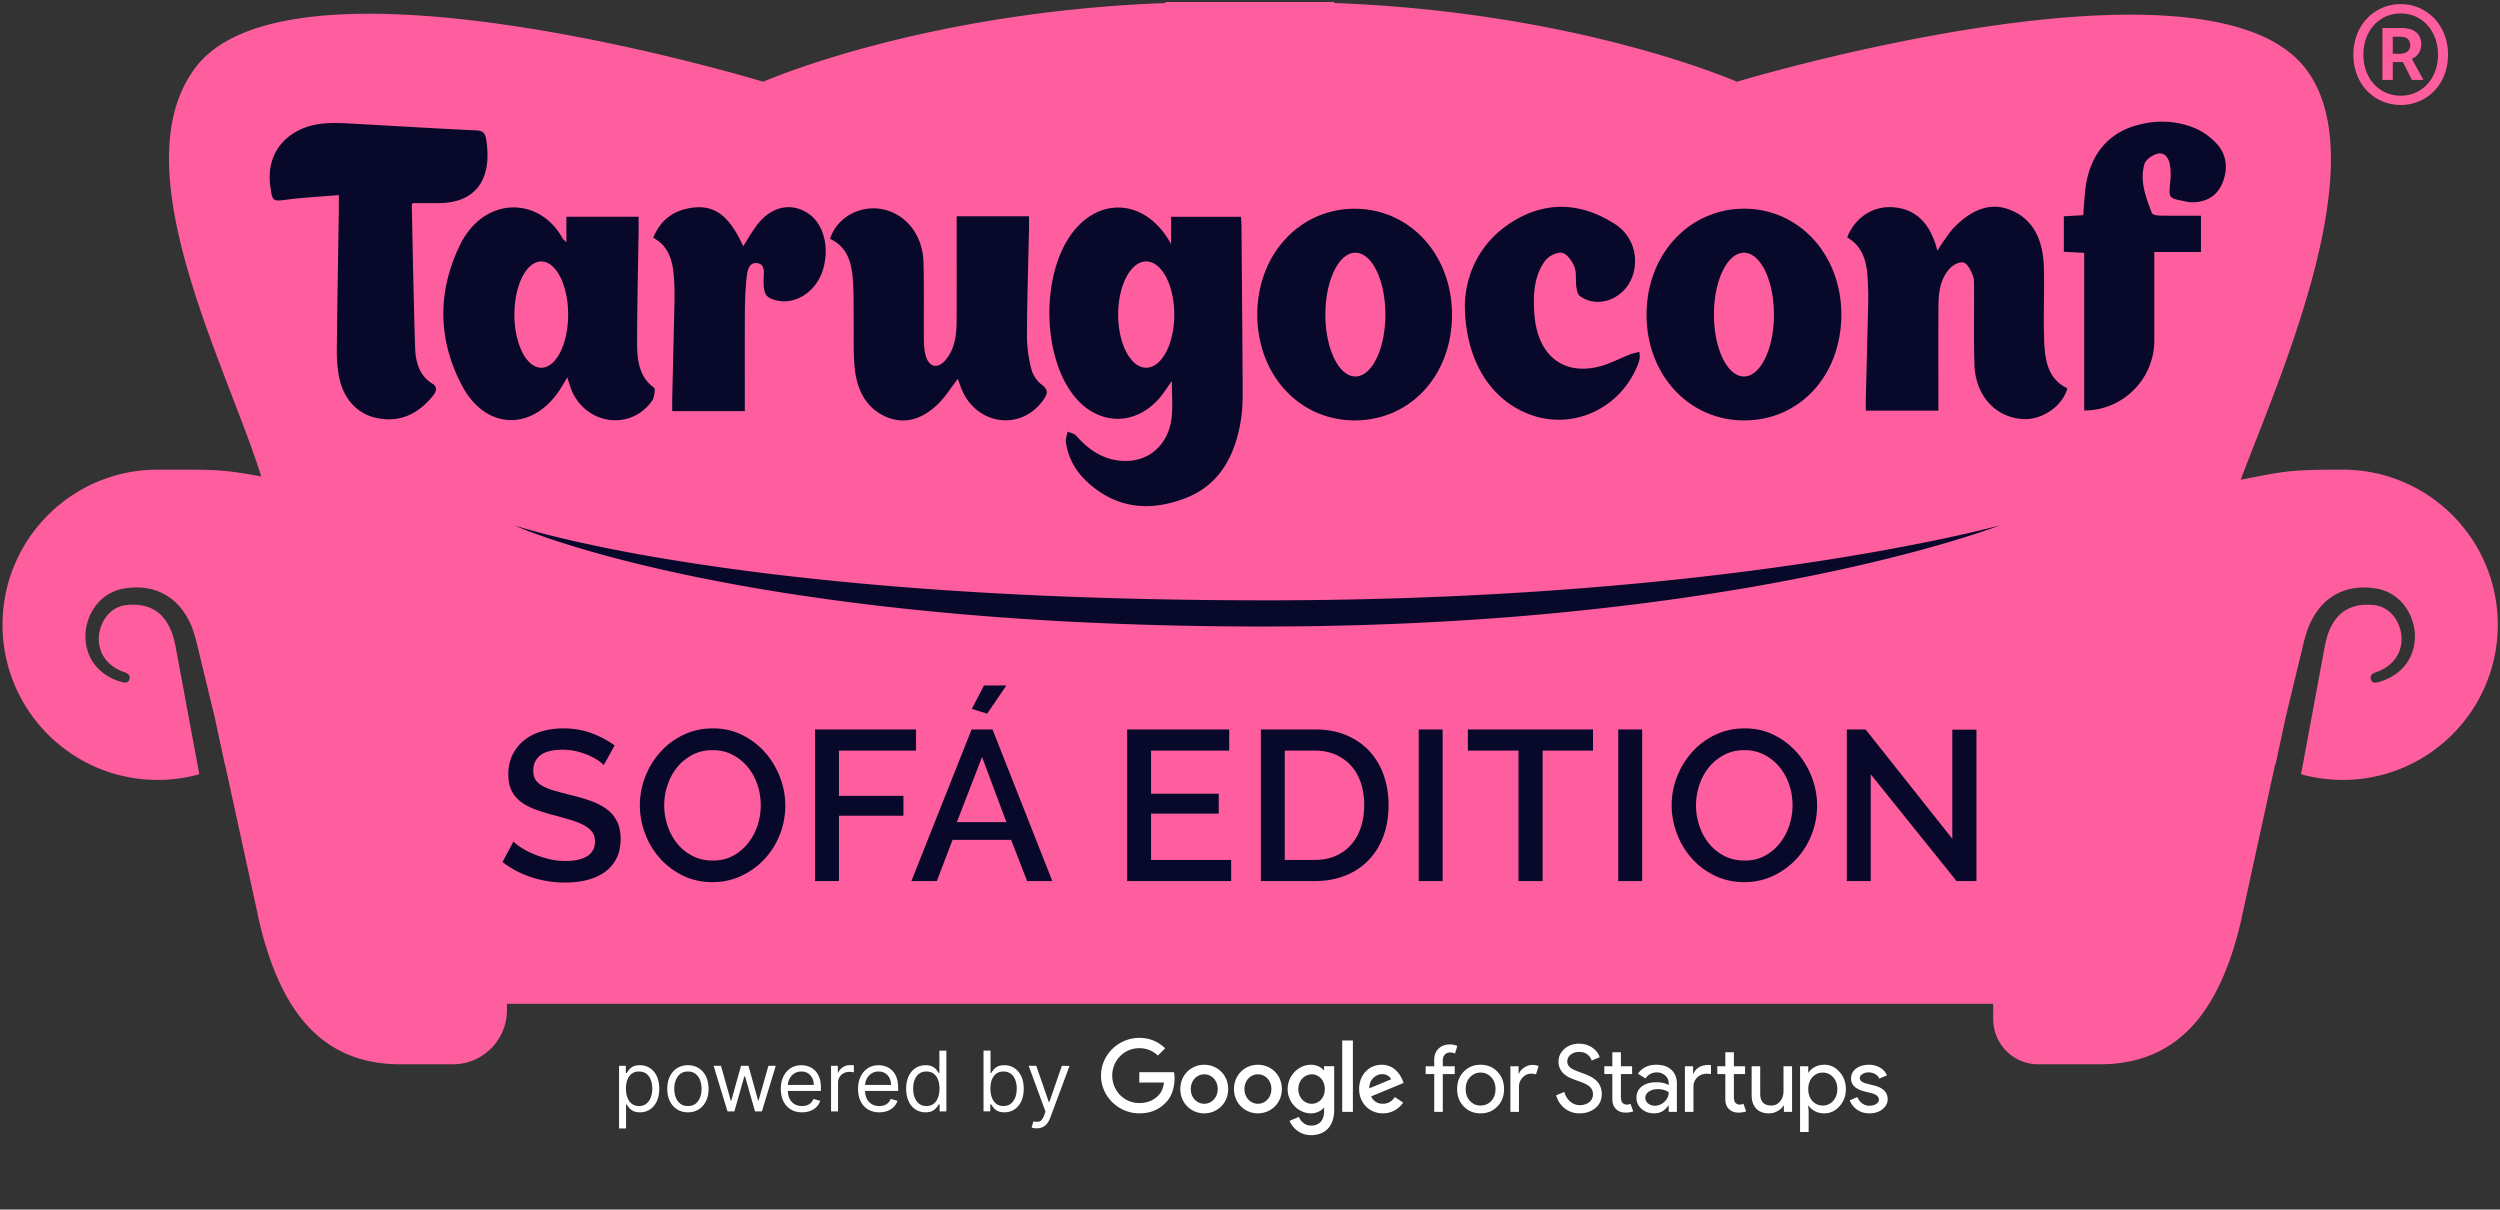 <svg width="4940" height="2390" viewBox="0 0 4940 2390" xmlns="http://www.w3.org/2000/svg" class="logo"><rect x="0" y="0" width="4940" height="2390" fill="#333333" stroke="none"/><path class="logo-back" d="M2636.21 4v1.95c484.38 17.94 795.82 155.59 795.82 155.59l2.407-.717c51.407-15.232 911.25-265.619 1114.193-33.983 156 178.09-48.44 626.62-121 821.21l7.235-1.395c75.127-14.542 86.224-18.419 184.66-18.6l3.105-.005v.17c2.17-.05 4.33-.17 6.51-.17 169.3 0 306.47 137.23 306.47 306.53 0 169.3-137.24 306.55-306.54 306.55a306.41 306.41 0 01-80.742-10.84l-1.488-.41 19.34-104 16.86-90.87 8.43-45.45.633-3.519c2.597-14.283 5.198-26.356 9.647-37.761 4.81-12.33 11.43-23.4 20-32.16a71.07 71.07 0 0131.42-18.04c12.1-3.44 25.66-3.9 39.29-2.21a55.27 55.27 0 0131.316 14.998l.464.452c17.94 17.32 26.15 46.72 18.23 71.44-3.7 12.44-11.53 23.41-22 31.8a82.8 82.8 0 01-17.55 10.53 94.908 94.908 0 01-9.79 3.88c-3.34 1.022-9.316 4.814-8.813 9.925l.033.275.94 4.51c2.67 6.43 9.61 5.69 13.61 4.43a116.91 116.91 0 0010.688-3.438l1.312-.502a104.38 104.38 0 0022.73-11.91c14.26-9.99 26.11-24.48 32.26-41.35 12.66-33.75 4.78-73.15-19.8-100.5a87.11 87.11 0 00-48.51-27.08c-16.48-2.974-34.018-3.665-51.604.007l-.996.213a108.29 108.29 0 00-49.24 24.87c-13.83 12.51-23.91 27.94-31.3 44-7.226 15.703-11.201 32.487-14.543 46.611l-.227.959-10.89 45-21.77 90.05-20.65 95.95c-.173-.08-.342-.173-.513-.265l-.257-.135-68.5 314c-42.134 174.913-123.032 276.417-273.868 278.43l-4.592.03h-120.91a89.18 89.18 0 01-89.167-88.446l-.003-.724v-30.34h-2936.9v12.58c.005 58.456-46.901 105.971-105.132 106.93H791.6c-152.242 0-234.24-99.745-277.161-273.172l-1.289-5.278-68.45-313.79-.3.15-20.65-95.95-21.87-90.09-10.89-45-.944-3.975c-3.214-13.471-7.19-29.05-13.826-43.595-7.3-16-17.47-31.47-31.3-44a108.24 108.24 0 00-49.24-24.87c-17.92-3.91-35.8-3.22-52.6-.22a87.08 87.08 0 00-48.5 27.08c-24.344 27.077-32.31 65.963-20.184 99.486l.374 1.014c6.16 16.87 18.02 31.35 32.26 41.35a104.45 104.45 0 0022.74 11.91 115.93 115.93 0 0012 3.94l.38.116c3.947 1.164 10.43 1.657 13.102-4.25l.128-.296.94-4.51c.76-5.2-5.38-9.2-8.78-10.2a94.91 94.91 0 01-8.724-3.395l-1.066-.485a83 83 0 01-17.54-10.54c-10.46-8.39-18.29-19.36-22-31.8-7.83-24.473.128-53.532 17.695-70.917l.535-.523a55.3 55.3 0 0131.78-15.45c13.327-1.652 26.597-1.25 38.482 1.985l.808.225a71.16 71.16 0 0131.46 18.11c8.56 8.76 15.04 19.88 19.94 32.16 4.661 11.681 7.214 24.158 9.87 38.98l.41 2.3 8.44 45.45 16.86 90.87 19.33 104a306.41 306.41 0 01-82.23 11.25C142.3 1541.12 5 1403.88 5 1234.59c0-169.29 137.25-306.54 306.54-306.54 1.5 0 3 .084 4.5.127l1.5.023v-.15l8.907.006c93.622.017 111.834-1.146 189.793 13.404-70.49-225.4-283.63-620.03-124.73-814.62 204.43-242.91 1116.6 34.7 1116.6 34.7l.836-.364C1526.74 153.48 1827.32 26.22 2288.399 6.579L2302.86 6l.09-2h333.26zm2107.55 4.12c51.27 0 93.51 40.94 93.51 100s-42.22 99.3-93.52 99.3-93.48-40.3-93.48-99.3 42.22-100 93.49-100zm0 18.39c-41.74 0-73.73 33.8-73.73 81.61s32 81 73.73 81c41.73 0 73.74-33.23 73.74-81 0-47.81-32-81.61-73.74-81.61zm1.83 28.85c20.73 0 38.88 8.58 38.88 32.74 0 12.4-7.48 23.79-18.78 27.95l23 41.9h-22.76l-17.69-35.36h-20.1v35.33h-20.5l.03-102.56h37.92zm-3.45 17.06h-14v33.87h12.75c13.35 0 21.72-5.62 21.72-16.8 0-10.09-5.6-17.07-20.47-17.07z" fill="#FF5E9E"/><path class="logo-front" d="M1113.248 1439.27c20.256 0 38.965 3.235 56.126 9.706 16.753 6.317 31.495 14.108 44.226 23.373l.928.681-21.522 38.824-.318-.345c-2.8-2.995-6.773-6.186-11.92-9.572-5.345-3.517-11.605-6.822-18.78-9.917-7.173-3.095-15.05-5.627-23.631-7.596-8.58-1.97-17.372-2.954-26.375-2.954-19.975 0-34.674 3.657-44.1 10.972-9.424 7.315-14.136 17.443-14.136 30.384 0 7.315 1.477 13.293 4.43 17.935 2.955 4.642 7.527 8.721 13.716 12.238 6.19 3.517 13.926 6.611 23.21 9.284l2.93.836c8.611 2.436 18.466 5.04 29.564 7.815 15.192 3.657 28.907 7.737 41.145 12.238 12.238 4.501 22.577 9.987 31.017 16.458 8.44 6.47 14.98 14.418 19.623 23.843 4.642 9.425 6.963 20.889 6.963 34.393 0 15.192-2.884 28.274-8.651 39.246-5.767 10.972-13.645 19.904-23.632 26.797-9.987 6.893-21.592 11.957-34.815 15.192-13.223 3.235-27.43 4.853-42.622 4.853-22.788 0-44.802-3.446-66.043-10.339-20.84-6.763-39.716-16.572-56.63-29.428l-.973-.745 21.522-40.512.371.367c3.64 3.563 8.791 7.52 15.454 11.871 6.893 4.501 14.91 8.651 24.054 12.449 9.143 3.798 19.06 7.033 29.75 9.706 10.692 2.673 21.804 4.009 33.339 4.009 18.568 0 32.916-3.235 43.044-9.706 10.128-6.47 15.192-16.036 15.192-28.696 0-7.596-1.9-13.926-5.697-18.99-3.798-5.064-9.214-9.495-16.247-13.293-6.799-3.671-15.044-7.014-24.734-10.028l-1.008-.311c-10.128-3.095-21.663-6.33-34.604-9.706-14.91-3.939-27.922-8.088-39.035-12.449-11.113-4.36-20.326-9.636-27.641-15.825-7.315-6.19-12.871-13.434-16.67-21.733-3.797-8.3-5.696-18.357-5.696-30.173 0-14.63 2.813-27.641 8.44-39.035 5.627-11.394 13.293-20.96 22.999-28.696 9.706-7.737 21.17-13.574 34.393-17.513 13.223-3.939 27.57-5.908 43.044-5.908zm2334.285 0c21.381 0 40.864 4.431 58.447 13.293 17.583 8.862 32.635 20.467 45.154 34.815 12.52 14.348 22.225 30.595 29.118 48.741 6.893 18.146 10.34 36.644 10.34 55.493 0 19.975-3.588 39.105-10.762 57.392-7.174 18.287-17.232 34.393-30.173 48.319-12.941 13.926-28.204 25.039-45.787 33.338-17.583 8.3-36.644 12.449-57.18 12.449-21.382 0-40.865-4.29-58.448-12.871-17.583-8.58-32.705-19.975-45.365-34.182-12.66-14.207-22.436-30.454-29.329-48.741-6.893-18.287-10.339-36.995-10.339-56.126 0-19.975 3.657-39.105 10.972-57.392 7.315-18.287 17.372-34.463 30.173-48.53 12.8-14.067 27.993-25.25 45.576-33.549 17.583-8.3 36.784-12.449 57.603-12.449zm-2038.823 0c21.382 0 40.864 4.431 58.447 13.293 17.584 8.862 32.635 20.467 45.154 34.815 12.52 14.348 22.226 30.595 29.118 48.741 6.893 18.146 10.34 36.644 10.34 55.493 0 19.975-3.588 39.105-10.762 57.392-7.174 18.287-17.231 34.393-30.173 48.319-12.94 13.926-28.203 25.039-45.787 33.338-17.583 8.3-36.643 12.449-57.18 12.449-21.382 0-40.864-4.29-58.448-12.871-17.583-8.58-32.705-19.975-45.365-34.182-12.66-14.207-22.436-30.454-29.329-48.741-6.892-18.287-10.339-36.995-10.339-56.126 0-19.975 3.658-39.105 10.972-57.392 7.315-18.287 17.373-34.463 30.173-48.53 12.801-14.067 27.993-25.25 45.576-33.549 17.584-8.3 36.785-12.449 57.603-12.449zm2277.738 2.11l171.332 216.064v-215.642h47.686V1741h-39.246l-169.644-211v211h-47.264v-299.62h37.136zm-441.537 0V1741h-47.264v-299.62h47.264zm-97.123 0v41.778h-99.592V1741h-47.686v-257.842h-100.014v-41.778h247.292zm-297.15 0V1741h-47.264v-299.62h47.264zm-252.841 0l1.187.003c23.701.127 44.475 4.065 62.324 11.813 18.146 7.877 33.338 18.568 45.576 32.072 12.238 13.504 21.452 29.329 27.641 47.475 6.19 18.146 9.284 37.488 9.284 58.025 0 22.788-3.446 43.396-10.339 61.823-6.893 18.427-16.669 34.182-29.329 47.264s-27.993 23.21-45.998 30.384c-17.684 7.046-37.403 10.632-59.157 10.758l-1.189.003h-106.344v-299.62h106.344zm-168.863 0v41.778h-154.452v85.244h133.774v39.246h-133.774v91.574h158.25V1741h-205.514v-299.62h201.716zm-467.7 0l118.16 299.62h-49.797l-31.65-81.446H1882.32L1851.091 1741h-50.218l119.004-299.62h41.356zm-151.14 0v41.778h-152.341v89.464h127.444v39.246h-127.444V1741h-47.264v-299.62h199.606zm1637.017 40.934c-15.192 0-28.696 3.165-40.512 9.495-11.816 6.33-21.803 14.559-29.962 24.687-8.159 10.128-14.418 21.733-18.779 34.815-4.36 13.082-6.54 26.375-6.54 39.879 0 14.067 2.25 27.711 6.751 40.934 4.501 13.223 10.902 24.898 19.201 35.026 8.3 10.128 18.357 18.216 30.173 24.265 11.816 6.049 25.039 9.073 39.668 9.073 15.192 0 28.626-3.165 40.301-9.495 11.675-6.33 21.592-14.7 29.751-25.109 8.159-10.41 14.348-22.085 18.568-35.026 4.22-12.941 6.33-26.164 6.33-39.668 0-14.348-2.25-28.063-6.752-41.145-4.501-13.082-10.902-24.617-19.2-34.604-8.3-9.987-18.288-18.005-29.963-24.054-11.675-6.049-24.687-9.073-39.035-9.073zm-2038.823 0c-15.192 0-28.696 3.165-40.512 9.495-11.816 6.33-21.803 14.559-29.962 24.687-8.158 10.128-14.418 21.733-18.779 34.815-4.36 13.082-6.54 26.375-6.54 39.879 0 14.067 2.25 27.711 6.751 40.934 4.502 13.223 10.902 24.898 19.201 35.026 8.3 10.128 18.357 18.216 30.173 24.265 11.816 6.049 25.04 9.073 39.668 9.073 15.192 0 28.626-3.165 40.301-9.495 11.676-6.33 21.593-14.7 29.751-25.109 8.16-10.41 14.348-22.085 18.568-35.026 4.22-12.941 6.33-26.164 6.33-39.668 0-14.348-2.25-28.063-6.752-41.145-4.5-13.082-10.901-24.617-19.2-34.604-8.3-9.987-18.287-18.005-29.963-24.054-11.675-6.049-24.687-9.073-39.035-9.073zm1189.509.844h-59.08v216.064h59.08c15.755 0 29.751-2.743 41.989-8.229 12.238-5.486 22.507-13.082 30.806-22.788 8.3-9.706 14.559-21.17 18.779-34.393 4.22-13.223 6.33-27.57 6.33-43.044 0-15.755-2.18-30.243-6.541-43.466-4.36-13.223-10.761-24.546-19.201-33.971-8.44-9.425-18.709-16.81-30.806-22.155-11.84-5.232-25.297-7.903-40.37-8.014l-.986-.004zm-657.242 12.66l-49.796 128.71h97.904l-48.108-128.71zm48.108-141.37l-37.98 55.704-30.384-9.284 24.054-46.42h44.31zM1016 1038c7.258 2.39 14.585 4.597 21.993 6.717 7.408 2.12 14.735 4.196 22.133 6.185a1709.115 1709.115 0 0044.586 11.34c29.81 7.24 59.841 13.748 89.972 19.924 30.13 6.176 60.321 11.828 90.632 17.088 27.784 4.822 55.61 9.41 83.495 13.675l7.606 1.155c121.712 18.519 244.284 32.127 367.165 42.647 122.882 10.52 246.133 17.691 369.514 22.375 120.047 4.558 240.245 6.795 360.447 7.09l10.017.02c30.89.096 61.74-.061 92.601-.314 15.435-.105 30.86-.35 46.286-.515l46.285-.802a8112.836 8112.836 0 00185.032-5.775 7534.922 7534.922 0 00369.214-24.765c122.782-11.436 245.254-25.97 367.015-44.654a4838.418 4838.418 0 0082.075-13.268l9.107-1.562c30.34-5.181 60.61-10.747 90.841-16.574 30.23-5.827 60.292-11.802 90.282-18.476a2311.849 2311.849 0 0044.986-10.25 1155.706 1155.706 0 0022.393-5.46c7.478-1.85 14.915-3.786 22.323-5.784-14.236 5.418-28.721 10.337-43.256 15.144-14.536 4.806-29.181 9.342-43.857 13.817a2550.237 2550.237 0 01-88.782 25.027 3362.707 3362.707 0 01-180.303 42.247 4177.973 4177.973 0 01-176.19 32.657l-6.563 1.067a4706.648 4706.648 0 01-177.264 25.54l-7.118.882a5487.365 5487.365 0 01-365.086 33.051l-6.668.376a6090.535 6090.535 0 01-186.681 7.851c-15.565.41-31.13.742-46.706 1.073-15.575.332-31.14.576-46.715.76-31.13.354-62.27.517-93.42.488a7472.26 7472.26 0 01-373.304-9.788c-124.31-6.542-248.442-16.574-371.943-30.967a4783.665 4783.665 0 01-184.662-25.149 3895.96 3895.96 0 01-183.013-33.052c-60.621-12.518-120.812-26.658-180.214-42.962-14.845-4.109-29.65-8.278-44.376-12.692-14.725-4.414-29.39-8.95-43.986-13.687-14.595-4.737-29.07-9.691-43.416-14.934-14.346-5.243-28.611-10.651-42.477-16.766zm1290.53-568.3l.709 1.124 1.138 1.886c1.17 1.968 2.803 4.77 5.733 9.68v-54h138.14c.29 6.24.85 13.31.9 20.38.89 108.67 1.9 217.34 2.37 326 .08 18.53-.73 37.36-3.6 55.57-11.44 72.39-44 128.38-107.87 153.4-66.89 26.19-132.49 23.68-191.17-27.32-24.25-21.08-42-47.92-46.68-83-.87-6.53 2.12-13.7 3.33-20.58 5.73 2.6 13 3.54 17 8.08 27.29 31.1 58.85 50.22 98.9 49.94 47-.33 83.74-33.75 89.75-85.82 2.51-22.24.37-45.25.37-72.42l-11.783 17.225-1.619 2.346-1.598 2.299c-49.32 70.42-133.77 70.77-183.6.76-56.1-78.83-58.09-225.12-4.16-306.55 52-78.54 142.54-78.06 193.74 1zm-552.19-53.51c41.21 13.38 69.21 52.52 70.49 102.31 1.29 50.57.34 101.21.76 151.81.09 10.33.74 21 3.19 30.87 5.93 23.92 23.46 28.78 39.09 10.78 18.196-20.998 22.181-47.935 22.375-75.64l.005-.84c.222-54.249.128-108.521.105-162.755l-.005-20.335v-25h143c0 8.03.16 15.8 0 23.57-1.48 70.65-3.77 141.32-4.1 212-.1 22 3.24 44.59 8.55 65.81 2.914 11.645 11.109 24.172 20.168 30.952l.432.318c15.92 11.54 10.2 20.87 1.85 32.16-45.4 61.31-134 46.67-161.4-26.69l-1.416-3.766-1.719-4.612-3.125-8.432c-13.41 17.27-24.88 35.97-39.74 50.27-30.08 28.96-65.46 41.26-103.78 23.86-38.32-17.4-56.39-53.44-60.39-97.59-2.582-28.642-1.48-57.699-1.76-86.584l-.03-2.626c-.26-20.09.08-40.2-.54-60.27l-.127-3.834-.137-3.713c-1.568-39.964-6.493-78.182-45.926-96.153 14.34-46.16 67.18-71.16 114.18-55.87zm1691.21-3.801c108.81-.579 192.79 90.321 192.92 208.811.13 120-81.5 209.32-191.57 209.552-109.43.228-193.07-89.892-193.332-208.302-.258-118.41 82.842-209.45 191.982-210.061zm-768.57.09c109.08.141 192.19 90.751 192.18 209.591-.01 119.53-82.23 208.69-192.42 208.64-109.43 0-192.32-90.16-192.37-209.15 0-118.5 83.53-209.22 192.61-209.08zM1112 471.64c1 1.66 2.81 2.73 7.19 6.99v-50.41h142.69c0 10.73.12 20.9 0 31.06-1.023 69.75-2.834 139.5-2.937 209.249l-.003 9.511c0 33.77 4 67.11 33.72 88.27 2.62 1.87.35 19.18-4.05 25.47-42.15 60.34-131.64 47.75-159.63-21.89-2.71-6.74-4.59-13.89-7.94-24.17l-1.693 2.81-1.848 3.086c-3.612 6.044-6.762 11.37-10.069 16.574-53.32 84-147.14 82.82-194.16-5.56C865 672 863.81 576.44 909 484c47.48-97.11 157.5-96.29 203-12.36zm2078.99-29.03c34.33 21.96 47 62.34 36.08 99.34-13.97 47.37-68.8 70.04-105.41 42.8-4.129-3.06-5.94-11.709-6.838-18.238l-.052-.382c-1.77-13.13.79-27.92-3.88-39.33-4.67-11.41-15.19-25.92-24.5-27.26-10.7-1.53-26.56 6.55-33.7 16.36-21.28 29.27-23.27 65.62-21 101.83 5.13 81.61 53.7 123.74 125.54 107.23 21.85-5.02 42.5-16.46 63.79-24.66 5.81-2.25 12-3.44 18-5.11 2.16 6.95.95 15.99-1.54 22.59-34.07 90.34-131.29 134.52-218.41 99.77-75.67-30.19-124.64-108.21-124.55-216.72 2.13-63.44 33.13-126.82 98.29-165.33 66.53-39.31 133.85-34.05 198.18 7.11zM707.115 244.981l1.275.069c73.195 3.915 146.355 8.495 219.563 11.988l13.727.642c12.74.58 17.09 5.31 19.18 18.74 12.2 78.42-21.1 123.92-92.25 124.92-17.77.24-35.55.04-53.14.04-.78 1.74-1.78 3.06-1.78 4.35 2.06 94.47 3.55 188.97 6.73 283.4.93 27.849 9.379 53.61 33.359 68.677l.731.453c11.72 7.17 6.61 16.86.8 24.06-30.41 37.71-68.01 53.46-113.09 43.18-38.99-8.9-66.18-40.81-73.34-86.69a298.51 298.51 0 01-3.38-48.84c1-91.56 2.63-183.12 4-274.67l.028-3.005.016-4.461-.042-19.17-.002-3.144c-33.465 2.8-65.895 4.463-98.046 8.39l-3.444.43c-29.5 3.76-29.83 4.65-34.07-27.91-5.88-45.19 12.28-83.48 49.2-105.08 39.56-23.156 81.885-18.664 123.975-16.369zM3976.57 416.54c43.35 19.38 60.52 60.86 62.06 110.38 1.37 43.88-.77 87.88.23 131.79l.093 3.939.066 2.547.07 2.494c1.223 40.721 5.684 80.42 46.031 99.62-9.64 35.69-50.33 63.03-88 60.76-54.22-3.27-93.82-46.65-95.66-107.57-1.423-47.212-.507-94.506-.719-141.769l-.031-5.671c-.06-9.62.77-20.23-2.46-28.62l-.477-1.216-.337-.838-.349-.849c-3.955-9.526-10.007-20.696-16.937-22.707-7.91-2.29-20.74 4.5-27.5 11.84-17.7 19.2-22.13 45.24-22.26 71.88-.27 54.954-.16 109.916-.134 164.879l.004 18.321v25.71h-143.4c0-8.66-.21-17.25 0-25.83 1.57-64 3.38-128 4.74-192 .32-14.86-.49-29.77-1.26-44.63-1.75-33.56-10.71-62.92-40.33-79.84 14.95-38.64 49.86-61.9 88.65-59.77 48.09 2.64 76.18 33.21 89.66 86l.911-1.434.945-1.503.95-1.522c2.943-4.738 5.335-8.712 7.992-12.382l.372-.509c7.6-10.34 14.55-21.57 23.42-30.34 32.85-32.49 70.31-50.54 113.66-31.16zm-2377.13 6.95c29.93 21.74 40.61 70.45 25.06 114.28-13.97 39.38-52.49 63.95-88.18 56.23l-1.332-.295c-21.405-4.87-25.699-12.024-26.228-36.965-.28-13.77 5.39-34.83-12.78-36.83-18.4-2.05-19.61 19.08-21.16 34.08-2.11 20.62-2.82 41.5-2.93 62.28-.338 62.408-.144 124.816-.13 189.383v6.687h-143.45c0-8.44-.18-16.28 0-24.11 1.41-63.97 3.12-127.9 4.41-191.9.31-15.6.13-31.28-.94-46.83-2.23-33.12-9.92-63.33-41-79.6 15.8-38.97 43.92-55.04 77.61-59.5 44.67-5.91 73.51 17.15 100.14 76.15 10.3-15.69 19.38-32.81 31.3-46.91 28.61-33.9 67.61-39.43 99.61-16.15zM4339.03 254.1c15.04 6.52 29.64 17.42 41.23 30 18.83 20.43 22.6 46.95 12.6 74.19-10.42 28.5-31.87 40.44-58.65 41.44a60.94 60.94 0 01-14.3-1.41l-3.054-.62c-31.914-6.433-31.672-5.57-28.326-39.52a127.19 127.19 0 00-.49-31.08c-2.21-14.66-10.8-26.66-24.31-23.44-9.98 2.38-23.78 11.35-26.42 20.72-9.56 33.86 3.02 65.7 14.75 96.49 1.37 3.62 10.22 5.03 15.64 5.13 24.598.492 49.196.286 75.33.254l6.06-.004V498h-92.17v174.6c-.005 75.752-60.799 137.308-136.259 138.531l-2.291.019V499.6l-40.25-2v-70.18l38.34-2.33c1.36-16.88 2.32-33 4-49 6.97-66.44 42.67-112.06 100.83-128.35 39.74-11.14 79.53-10.1 117.74 6.36zM3446 499.38l.02.02c-32.74 0-59.28 54.73-59.28 122.25 0 67.52 26.54 122.25 59.28 122.25s59.28-54.73 59.28-122.25c0-67.52-26.54-122.27-59.3-122.27zm-767.77 0c-32.74 0-59.28 54.73-59.28 122.25 0 67.52 26.54 122.25 59.28 122.25s59.27-54.73 59.27-122.25c0-67.52-26.5-122.25-59.27-122.25zm-1608.67 17.25c-29.33 0-53.11 47-53.11 105s23.78 105 53.11 105 53.11-47 53.11-105-23.78-104.97-53.11-104.97v-.03zm1195.38-.01c-30.62 0-55.44 47-55.44 105s24.82 105 55.44 105c30.62 0 55.43-47 55.43-105s-24.82-104.96-55.43-104.96v-.04z" fill="#08082B"/><path class="logo-powered" d="M2590.357 2103.954c11.448 0 20.544 5.088 25.264 10.728h.736v-7.824h20v86.192c0 35.456-20.904 50-45.64 50-22.341 0-36.137-14.414-41.87-26.828l-.347-.773a41.583 41.583 0 01-.327-.767l18.368-7.632c.118.283.243.567.373.853l.27.573.286.576.302.578c.363.675.76 1.353 1.19 2.026l.377.575c4.175 6.22 11.272 11.907 21.378 11.907 15.824 0 25.64-9.816 25.64-28.184v-6.912h-.736c-4.72 5.824-13.816 10.912-25.264 10.912-24 0-46-20.904-46-47.816 0-27.096 22-48.184 46-48.184zm1014.232 0c11.896 0 21.952 4.664 30.168 13.984 8.472 9.44 12.704 20.784 12.704 34.04 0 13.134-4.09 24.327-12.277 33.564l-.427.476c-8.216 9.32-18.272 13.984-30.168 13.984-6.632 0-12.664-1.416-18.128-4.24-5.464-2.816-9.656-6.56-12.6-11.224h-.736l.736 12.512v39.744h-16.936v-129.896h16.2v12.504h.736c2.944-4.656 7.136-8.392 12.6-11.224 5.464-2.824 11.496-4.224 18.128-4.224zm-2340.32.924c7.578 0 14.258 1.895 20.039 5.684 5.781 3.789 10.293 9.16 13.535 16.113 3.242 6.953 4.863 15.156 4.863 24.61 0 9.53-1.62 17.783-4.863 24.755-3.242 6.973-7.734 12.364-13.476 16.172-5.743 3.809-12.364 5.713-19.864 5.713-5.781 0-10.41-.967-13.886-2.9-3.477-1.934-6.153-4.141-8.028-6.621l-.683-.911c-.11-.148-.22-.295-.326-.44l-.623-.852-.582-.812-.542-.773-.502-.733a75.05 75.05 0 01-.461-.694l-.421-.655-.196-.312h-1.172v47.578h-13.828v-123.75h13.36v14.297h1.64l.4-.607.437-.647.475-.69.512-.73.55-.77.895-1.235.643-.874c.11-.15.223-.3.336-.453 1.817-2.441 4.434-4.629 7.852-6.562 3.418-1.934 8.056-2.9 13.916-2.9zm783.375 1.172l24.844 71.719h.937l24.844-71.719 15.117.234-38.32 102.891-.249.648c-1.674 4.282-3.72 7.865-6.138 10.748-2.539 3.028-5.478 5.284-8.818 6.768s-7.1 2.227-11.28 2.227c-2.343 0-4.433-.186-6.27-.557l-.661-.139-.311-.069-.582-.137c-.927-.228-1.632-.452-2.115-.673l-.139-.066 3.516-12.188.518.13c4.81 1.156 8.836 1.084 12.08-.217 3.28-1.317 6.133-5.195 8.558-11.636l2.75-7.495-33.281-90.469h15zm1430.537.848v55.56c.368 14.72 7.784 22.08 22.264 22.08 6.744 0 12.392-2.728 16.928-8.192 4.544-5.448 6.808-11.976 6.808-19.592v-49.856h16.928v90.152h-16.192v-12.512h-.736c-2.576 4.424-6.536 8.104-11.872 11.048-5.336 2.936-10.88 4.416-16.648 4.416-11.04 0-19.536-3.16-25.48-9.48-5.952-6.32-8.928-15.304-8.928-26.952v-56.672h16.928zm-205.128-2.944c12.52 0 22.392 3.344 29.624 10.024 7.24 6.688 10.864 15.856 10.864 27.504v55.568h-16.2v-12.512h-.736c-6.992 10.304-16.312 15.464-27.968 15.464-9.936 0-18.248-2.952-24.928-8.84-6.688-5.88-10.032-13.24-10.032-22.08 0-9.32 3.528-16.744 10.584-22.264 7.048-5.512 16.464-8.28 28.248-8.28 10.056 0 18.336 1.84 24.832 5.52v-3.864c0-5.88-2.328-10.88-6.992-14.992s-10.112-6.168-16.376-6.168c-9.44 0-16.928 3.992-22.44 11.968l-14.912-9.384c8.224-11.784 20.36-17.664 36.432-17.664zm-152.912-41.592c10.064 0 18.776 2.584 26.128 7.728 7.36 5.032 12.272 11.352 14.72 18.952l-15.824 6.632c-1.472-4.912-4.384-8.984-8.736-12.24-4.36-3.248-9.664-4.872-15.92-4.872-6.616 0-12.208 1.824-16.744 5.488-4.536 3.424-6.808 7.88-6.808 13.376 0 4.52 1.776 8.432 5.336 11.728.2.168.411.337.635.508l.463.343.243.173.51.35.542.354a35.1 35.1 0 001.18.721l.636.367c.218.123.44.246.669.37l.7.376.732.38.764.383.796.387.827.392.859.396c.145.067.293.133.441.2l.907.403.938.406.97.411 1.001.415 1.034.42 1.065.423 1.097.428 1.128.432 1.16.437 1.193.44 1.224.445 1.255.45 1.288.452 1.319.458c13.376 4.552 22.912 10.12 28.616 16.696 5.704 6.576 8.552 14.664 8.552 24.248 0 11.56-4.232 20.848-12.696 27.856-8.584 6.88-19.016 10.328-31.28 10.328-10.92 0-20.544-3.192-28.888-9.576-8.344-6.376-14.104-15.088-17.296-26.12l16.192-6.632c1.104 3.936 2.64 7.488 4.6 10.672 1.96 3.192 4.256 5.928 6.904 8.192a31.192 31.192 0 008.736 5.336c3.192 1.288 6.568 1.928 10.12 1.928 7.728 0 14.048-1.992 18.952-5.976 4.904-3.984 7.36-9.296 7.36-15.912 0-5.528-2.024-10.24-6.072-14.176-2.249-2.244-5.66-4.45-10.232-6.615l-.963-.448a97.786 97.786 0 00-5.884-2.441l-1.177-.44-1.21-.44-1.244-.437-.634-.219-3.77-1.367-1.985-.73-3.181-1.186-2.044-.777-2.2-.855-1.623-.648-1.162-.476-1.04-.439-1.13-.496-.586-.27-.353-.168-.472-.234-.142-.074c-13.984-7.12-20.976-17.608-20.976-31.472 0-9.688 3.864-17.968 11.6-24.832 7.84-6.872 17.472-10.312 28.88-10.312zm-194.488 41.592c13.376 0 24.416 4.536 33.128 13.616 8.832 9.08 13.24 20.544 13.24 34.408 0 13.758-4.267 25.078-12.816 33.965l-.424.435c-8.712 9.08-19.752 13.624-33.128 13.624-13.368 0-24.464-4.544-33.304-13.624-8.712-9.072-13.064-20.544-13.064-34.4 0-13.864 4.352-25.328 13.064-34.408 8.84-9.08 19.936-13.616 33.304-13.616zm767.744 0c7.976 0 15.184 1.896 21.624 5.704 6.44 3.8 10.944 8.888 13.528 15.272l-15.096 6.248c-1.72-3.8-4.512-6.776-8.368-8.92-3.864-2.144-8.184-3.224-12.976-3.224-4.416 0-8.368 1.104-11.864 3.32-3.496 2.208-5.248 4.904-5.248 8.088 0 5.16 4.848 8.84 14.544 11.04l13.616 3.504c17.904 4.408 26.856 13.424 26.856 27.04 0 7.856-3.432 14.48-10.304 19.88-6.864 5.392-15.512 8.096-25.944 8.096-9.08 0-17.048-2.368-23.912-7.088-6.88-4.72-11.784-10.944-14.728-18.672l15.096-6.448c2.2 5.4 5.424 9.6 9.656 12.608 4.232 3 8.856 4.512 13.888 4.512 5.4 0 9.904-1.168 13.52-3.504 3.624-2.328 5.432-5.08 5.432-8.28 0-5.76-4.416-9.992-13.24-12.696l-15.464-3.856a75.967 75.967 0 01-2.616-.709l-1.008-.3a60.191 60.191 0 01-4.264-1.481l-.888-.357c-11.688-4.823-17.536-12.34-17.536-22.553 0-8.208 3.344-14.816 10.032-19.776 6.68-4.968 15.24-7.448 25.664-7.448zm-1313.808 0c26.056 0 47.312 20.184 47.312 48 0 27.64-21.256 48-47.312 48-26.064 0-47.312-20.36-47.312-48 0-27.816 21.248-48 47.312-48zm106.048 0c26.064 0 47.312 20.184 47.312 48 0 27.64-21.248 48-47.312 48-26.056 0-47.304-20.36-47.304-48 0-27.816 21.248-48 47.304-48zm244.6 0c16.691 0 27.665 8.895 34.293 17.993l.582.815a53.06 53.06 0 011.857 2.841l.48.803c.548.933 1.05 1.852 1.509 2.749l.382.762.362.75c.059.123.116.246.173.369l.33.728c.054.12.107.239.158.357l.3.703c.048.116.096.23.142.345l.27.675.25.654 2.184 5.456-64.192 26.552c4.92 9.632 12.552 14.536 23.272 14.536 10.728 0 18.192-5.264 23.648-13.272l16.36 10.912-.325.476-.344.489a46.94 46.94 0 01-.178.248l-.37.506-.389.516-.407.526-.425.534-.443.541-.463.548a50.35 50.35 0 01-.238.276l-.49.557a50.674 50.674 0 01-2.149 2.26l-.585.568-.604.569c-.102.094-.205.19-.309.284l-.633.566c-.321.283-.65.565-.986.845l-.682.559c-6.915 5.563-16.778 10.404-29.988 10.404-27.264 0-46.96-21.096-46.96-48 0-28.544 19.88-48 44.608-48zm-479-53.096c18.775 0 33.085 6.082 44.358 14.755l.884.69a83.116 83.116 0 015.046 4.344l.8.755-14.368 14.368-.744-.687c-8.645-7.85-20.248-13.857-35.976-13.857-30 0-53.464 24.184-53.464 54.176 0 30.008 23.464 54.192 53.464 54.192 13.614 0 23.135-3.834 30.056-8.565l.651-.453c.215-.152.427-.305.636-.459l.621-.462.606-.466.591-.47.578-.471.563-.474.549-.476.27-.238.529-.476.516-.477.504-.476.491-.475.479-.474c5.808-5.824 9.64-14.184 11.08-25.64h-48.72v-20.36h68.544c.736 3.64 1.096 8 1.096 12.728 0 1.065-.02 2.149-.063 3.247l-.05 1.102-.065 1.112a83.49 83.49 0 01-.127 1.683l-.104 1.131c-1.335 13.428-6.127 28.256-17.223 39.365-13.096 13.632-29.824 20.904-52.008 20.904-41.088 0-75.64-33.448-75.64-74.552 0-41.088 34.552-74.544 75.64-74.544zm1174.912 28.44v27.6h22.08v15.456h-22.08v44.896c0 6.008 1.16 10.088 3.488 12.232 2.328 2.152 4.968 3.216 7.92 3.216 1.344 0 2.664-.152 3.952-.456a19.835 19.835 0 003.584-1.2l5.336 15.088c-4.416 1.592-9.56 2.392-15.456 2.392-7.36 0-13.456-2.264-18.304-6.808-4.848-4.536-7.336-10.856-7.448-18.952v-50.408h-15.832v-15.456h15.832v-27.6h16.928zm-223.216 0v27.6h22.08v15.456h-22.08v44.896c0 6.008 1.168 10.088 3.504 12.232 2.328 2.152 4.968 3.216 7.904 3.216a17.18 17.18 0 003.96-.456 19.921 19.921 0 003.592-1.2l5.336 15.088c-4.416 1.592-9.576 2.392-15.456 2.392-7.36 0-13.472-2.264-18.312-6.808-4.848-4.536-7.328-10.856-7.456-18.952v-50.408h-15.816v-15.456h15.816v-27.6h16.928zm-1843.602 25.58c8.125 0 15.245 1.934 21.358 5.8 6.113 3.868 10.879 9.298 14.297 16.29 3.418 6.992 5.127 15.176 5.127 24.55 0 9.298-1.71 17.423-5.127 24.376-3.418 6.953-8.184 12.363-14.297 16.23-6.113 3.867-13.233 5.801-21.358 5.801s-15.244-1.934-21.357-5.8c-6.113-3.868-10.879-9.278-14.297-16.231-3.418-6.953-5.127-15.078-5.127-24.375 0-9.375 1.71-17.559 5.127-24.551 3.418-6.992 8.184-12.422 14.297-16.29 6.113-3.866 13.232-5.8 21.357-5.8zm224.11 0c4.687 0 9.316.781 13.886 2.344 4.57 1.562 8.73 4.092 12.48 7.588 3.75 3.496 6.74 8.115 8.966 13.857 2.155 5.557 3.267 12.358 3.336 20.403l.004.808v5.86h-65.36l.004.132c.213 5.93 1.383 11.012 3.51 15.248 2.363 4.707 5.654 8.282 9.873 10.723 4.219 2.441 9.121 3.662 14.707 3.662 3.633 0 6.924-.517 9.873-1.553 2.95-1.035 5.498-2.597 7.647-4.687 2.029-1.974 3.622-4.41 4.78-7.306l.2-.516 13.36 3.75-.181.563c-1.424 4.298-3.727 8.085-6.91 11.36-3.32 3.418-7.421 6.075-12.304 7.97-4.883 1.894-10.371 2.841-16.465 2.841-8.672 0-16.143-1.924-22.412-5.771-6.27-3.848-11.094-9.239-14.473-16.172-3.379-6.934-5.068-15.01-5.068-24.229s1.69-17.353 5.068-24.404c3.38-7.051 8.106-12.559 14.18-16.524 6.074-3.964 13.174-5.947 21.299-5.947zm152.625 0c4.687 0 9.316.781 13.886 2.344 4.57 1.562 8.73 4.092 12.48 7.588 3.75 3.496 6.74 8.115 8.966 13.857 2.155 5.557 3.267 12.358 3.336 20.403l.004.808v5.86h-65.36l.004.132c.213 5.93 1.383 11.012 3.51 15.248 2.363 4.707 5.654 8.282 9.873 10.723 4.219 2.441 9.121 3.662 14.707 3.662 3.633 0 6.924-.517 9.873-1.553 2.95-1.035 5.498-2.597 7.647-4.687 2.029-1.974 3.622-4.41 4.78-7.306l.2-.516 13.36 3.75-.181.563c-1.424 4.298-3.727 8.085-6.91 11.36-3.32 3.418-7.421 6.075-12.304 7.97-4.883 1.894-10.371 2.841-16.465 2.841-8.672 0-16.143-1.924-22.412-5.771-6.27-3.848-11.094-9.239-14.473-16.172-3.379-6.934-5.068-15.01-5.068-24.229s1.69-17.353 5.068-24.404c3.38-7.051 8.106-12.559 14.18-16.524 6.074-3.964 13.174-5.947 21.299-5.947zm133.968-28.828v120h-13.359v-13.828h-1.64l-.196.312-.421.655-.226.342-.481.714-.256.371-.542.773-.583.812-.622.852-.663.89-.346.46c-1.875 2.481-4.551 4.688-8.028 6.622-3.476 1.933-8.105 2.9-13.887 2.9-7.5 0-14.12-1.904-19.863-5.713-5.742-3.808-10.234-9.2-13.476-16.172-3.243-6.972-4.864-15.224-4.864-24.756 0-9.453 1.621-17.656 4.864-24.609 3.242-6.953 7.754-12.324 13.535-16.113 5.781-3.79 12.46-5.684 20.039-5.684 5.86 0 10.498.967 13.916 2.9 3.418 1.934 6.035 4.122 7.851 6.563l.663.895.923 1.265.839 1.173.512.73.475.689.437.647.204.309.196.298h1.171v-44.297h13.829zm87.235 0v44.297h1.172l.195-.298.418-.627.456-.669.494-.71.53-.75.868-1.203.95-1.296.337-.453c1.816-2.441 4.433-4.629 7.851-6.562 3.418-1.934 8.057-2.9 13.916-2.9 7.579 0 14.258 1.894 20.04 5.683 5.78 3.789 10.292 9.16 13.535 16.113 3.242 6.953 4.863 15.156 4.863 24.61 0 9.53-1.621 17.783-4.863 24.755-3.243 6.973-7.735 12.364-13.477 16.172-5.742 3.809-12.363 5.713-19.863 5.713-5.782 0-10.41-.967-13.887-2.9-3.477-1.934-6.152-4.141-8.027-6.621l-.683-.911-.95-1.292-.582-.812-.542-.773-.501-.733-.462-.694a50.887 50.887 0 01-.215-.332l-.401-.635h-1.64v13.828h-13.36v-120h13.828zm1420.112 28.272l3.504.368v17.664l-7.552-.736c-7.848 0-14.32 2.416-19.408 7.264-5.088 4.84-7.64 11.008-7.64 18.496v49.672h-16.928v-90.152h16.2v14.72h.728c5.032-11.536 15.392-17.296 31.096-17.296zm-349.6 0c4.904 0 9.08.728 12.504 2.2l-5.144 16.384c-1.392-.576-3.328-.956-5.808-1.146l-.847-.056a58.267 58.267 0 00-3.281-.086c-6.376 0-11.936 2.568-16.648 7.728-4.728 5.144-7.088 11.16-7.088 18.032v49.672h-16.928v-90.152h16.192v14.72h.736c1.72-4.792 5.24-8.864 10.576-12.248 5.336-3.36 10.576-5.048 15.736-5.048zm-163.208-40.488c6.128 0 11.16 1.048 15.088 3.136l-4.6 14.896c-2.944-1.472-6.256-2.2-9.936-2.2-4.176 0-7.576 1.44-10.208 4.32-2.64 2.88-3.96 6.712-3.96 11.496v11.416h23.552v15.456h-23.552v74.696h-16.928v-74.696h-16.928v-15.456h16.928v-13.072c0-8.952 2.856-16.184 8.56-21.712 5.696-5.512 13.024-8.28 21.984-8.28zm-191.256-7.88v141.096h-21.088v-141.096h21.088zm-1248.689 50.096l19.453 68.906h.938l19.219-68.906h14.765l18.985 68.672h.937l19.453-68.672h14.532l-27.422 90h-13.594l-19.688-69.14h-1.406l-19.687 69.14h-13.594l-27.422-90h14.531zm255.282-1.406l1.34.01 1.166.018 1.675.04 1.027.036.887.043.749.05.421.037v14.063l-.204-.048-.41-.082-.742-.133-1.243-.202-.594-.092a34.681 34.681 0 00-5.244-.38c-4.375 0-8.272.907-11.69 2.724-3.418 1.816-6.113 4.316-8.086 7.5-1.89 3.05-2.875 6.505-2.954 10.363l-.005.506v56.953h-13.828v-90h13.36v13.594h.937l.168-.443c1.672-4.25 4.585-7.716 8.738-10.397 4.297-2.774 9.14-4.16 14.532-4.16zm302.906 12.656c-5.625 0-10.352 1.416-14.18 4.248-3.828 2.832-6.719 6.777-8.672 11.836-1.953 5.059-2.93 10.947-2.93 17.666 0 6.797.997 12.783 2.989 17.959s4.902 9.219 8.73 12.129c3.828 2.91 8.516 4.365 14.063 4.365 5.781 0 10.615-1.533 14.502-4.6 3.886-3.066 6.816-7.207 8.789-12.421 1.972-5.215 2.959-11.026 2.959-17.432 0-6.328-.967-12.041-2.9-17.139-1.934-5.097-4.844-9.14-8.731-12.129-3.887-2.988-8.76-4.482-14.62-4.482zm-152.157 0c-5.859 0-10.732 1.494-14.619 4.482-3.886 2.989-6.797 7.032-8.73 12.13-1.934 5.097-2.9 10.81-2.9 17.138 0 6.406.986 12.217 2.958 17.432 1.973 5.214 4.903 9.355 8.79 12.422 3.886 3.066 8.72 4.6 14.502 4.6 5.546 0 10.234-1.456 14.062-4.366 3.828-2.91 6.738-6.953 8.73-12.129 1.993-5.176 2.989-11.162 2.989-17.959 0-6.719-.977-12.607-2.93-17.666-1.953-5.059-4.844-9.004-8.672-11.836-3.828-2.832-8.554-4.248-14.18-4.248zm-471.328 0c-6.171 0-11.25 1.602-15.234 4.805-3.984 3.203-6.934 7.402-8.848 12.597-1.914 5.196-2.87 10.801-2.87 16.817 0 6.015.956 11.601 2.87 16.758 1.914 5.156 4.864 9.316 8.848 12.48 3.984 3.164 9.063 4.746 15.234 4.746 6.172 0 11.25-1.582 15.235-4.746 3.984-3.164 6.933-7.324 8.847-12.48 1.914-5.157 2.871-10.743 2.871-16.758 0-6.016-.957-11.621-2.87-16.817-1.915-5.195-4.864-9.394-8.848-12.597-3.985-3.203-9.063-4.805-15.235-4.805zm-96.703 0c-5.625 0-10.351 1.416-14.18 4.248-3.828 2.832-6.718 6.777-8.671 11.836-1.953 5.059-2.93 10.947-2.93 17.666 0 6.797.996 12.783 2.988 17.959s4.903 9.219 8.73 12.129c3.829 2.91 8.516 4.365 14.063 4.365 5.782 0 10.615-1.533 14.502-4.6 3.887-3.066 6.817-7.207 8.79-12.421 1.972-5.215 2.958-11.026 2.958-17.432 0-6.328-.967-12.041-2.9-17.139-1.934-5.097-4.844-9.14-8.73-12.129-3.887-2.988-8.76-4.482-14.62-4.482zm2012.633 34.854c-6.872 0-12.6 1.656-17.2 4.968-4.6 3.312-6.896 7.424-6.896 12.328 0 4.416 1.864 8.096 5.608 11.04 3.744 2.944 8.128 4.424 13.152 4.424 7.112 0 13.464-2.64 19.048-7.912 5.584-5.28 8.368-11.472 8.368-18.592-5.272-4.168-12.632-6.256-22.08-6.256zm-349.608-32.752c-8.216 0-15.208 3.072-20.976 9.208-5.64 6.008-8.456 13.792-8.456 23.368 0 9.688 2.816 17.536 8.456 23.544 5.64 6.016 12.632 9.016 20.976 9.016s15.336-3 20.976-9.016c5.648-6.008 8.472-13.856 8.472-23.544 0-9.576-2.824-17.36-8.472-23.368-5.76-6.136-12.752-9.208-20.976-9.208zm676.176 0c-8.224 0-15.096 3.072-20.608 9.208-5.4 6.128-8.096 13.92-8.096 23.368 0 9.56 2.696 17.408 8.096 23.544 5.512 6.016 12.384 9.016 20.608 9.016 8.096 0 14.896-3.064 20.424-9.2 5.512-6 8.28-13.8 8.28-23.36 0-9.448-2.768-17.24-8.28-23.368-5.528-6.136-12.328-9.208-20.424-9.208zm-1222.24 3.456c-14.288 0-26.608 11.816-26.608 29.096 0 17.088 12.32 29.088 26.608 29.088 14.28 0 26.6-12 26.6-29.088 0-17.28-12.32-29.096-26.6-29.096zm212.592 0c-14.552 0-26.736 12.368-26.736 29.28 0 16.728 12.184 28.904 26.736 28.904 14.36 0 25.632-12.176 25.632-28.904 0-16.912-11.272-29.28-25.632-29.28zm-106.544 0c-14.28 0-26.6 11.816-26.6 29.096 0 17.088 12.32 29.088 26.6 29.088 14.288 0 26.608-12 26.608-29.088 0-17.28-12.32-29.096-26.608-29.096zm245.32-.36c-10.72 0-25.632 9.456-25.088 28l42.912-17.816c-2.368-6-9.456-10.184-17.824-10.184zm-994.891-5.198c-5.508 0-10.264 1.357-14.268 4.072-4.004 2.715-7.08 6.24-9.228 10.576a30.687 30.687 0 00-3.08 10.854l-.053.637-.023.346h51.261l-.005-.607c-.077-4.833-1.081-9.162-3.012-12.987-2.012-3.985-4.864-7.13-8.555-9.434-3.692-2.305-8.037-3.457-13.037-3.457zm-152.625 0c-5.508 0-10.264 1.357-14.268 4.072-4.004 2.715-7.08 6.24-9.228 10.576a30.687 30.687 0 00-3.08 10.854l-.053.637-.023.346h51.261l-.005-.607c-.077-4.833-1.081-9.162-3.012-12.987-2.012-3.985-4.864-7.13-8.555-9.434-3.692-2.305-8.037-3.457-13.037-3.457z" fill="#FFF"/></svg>
